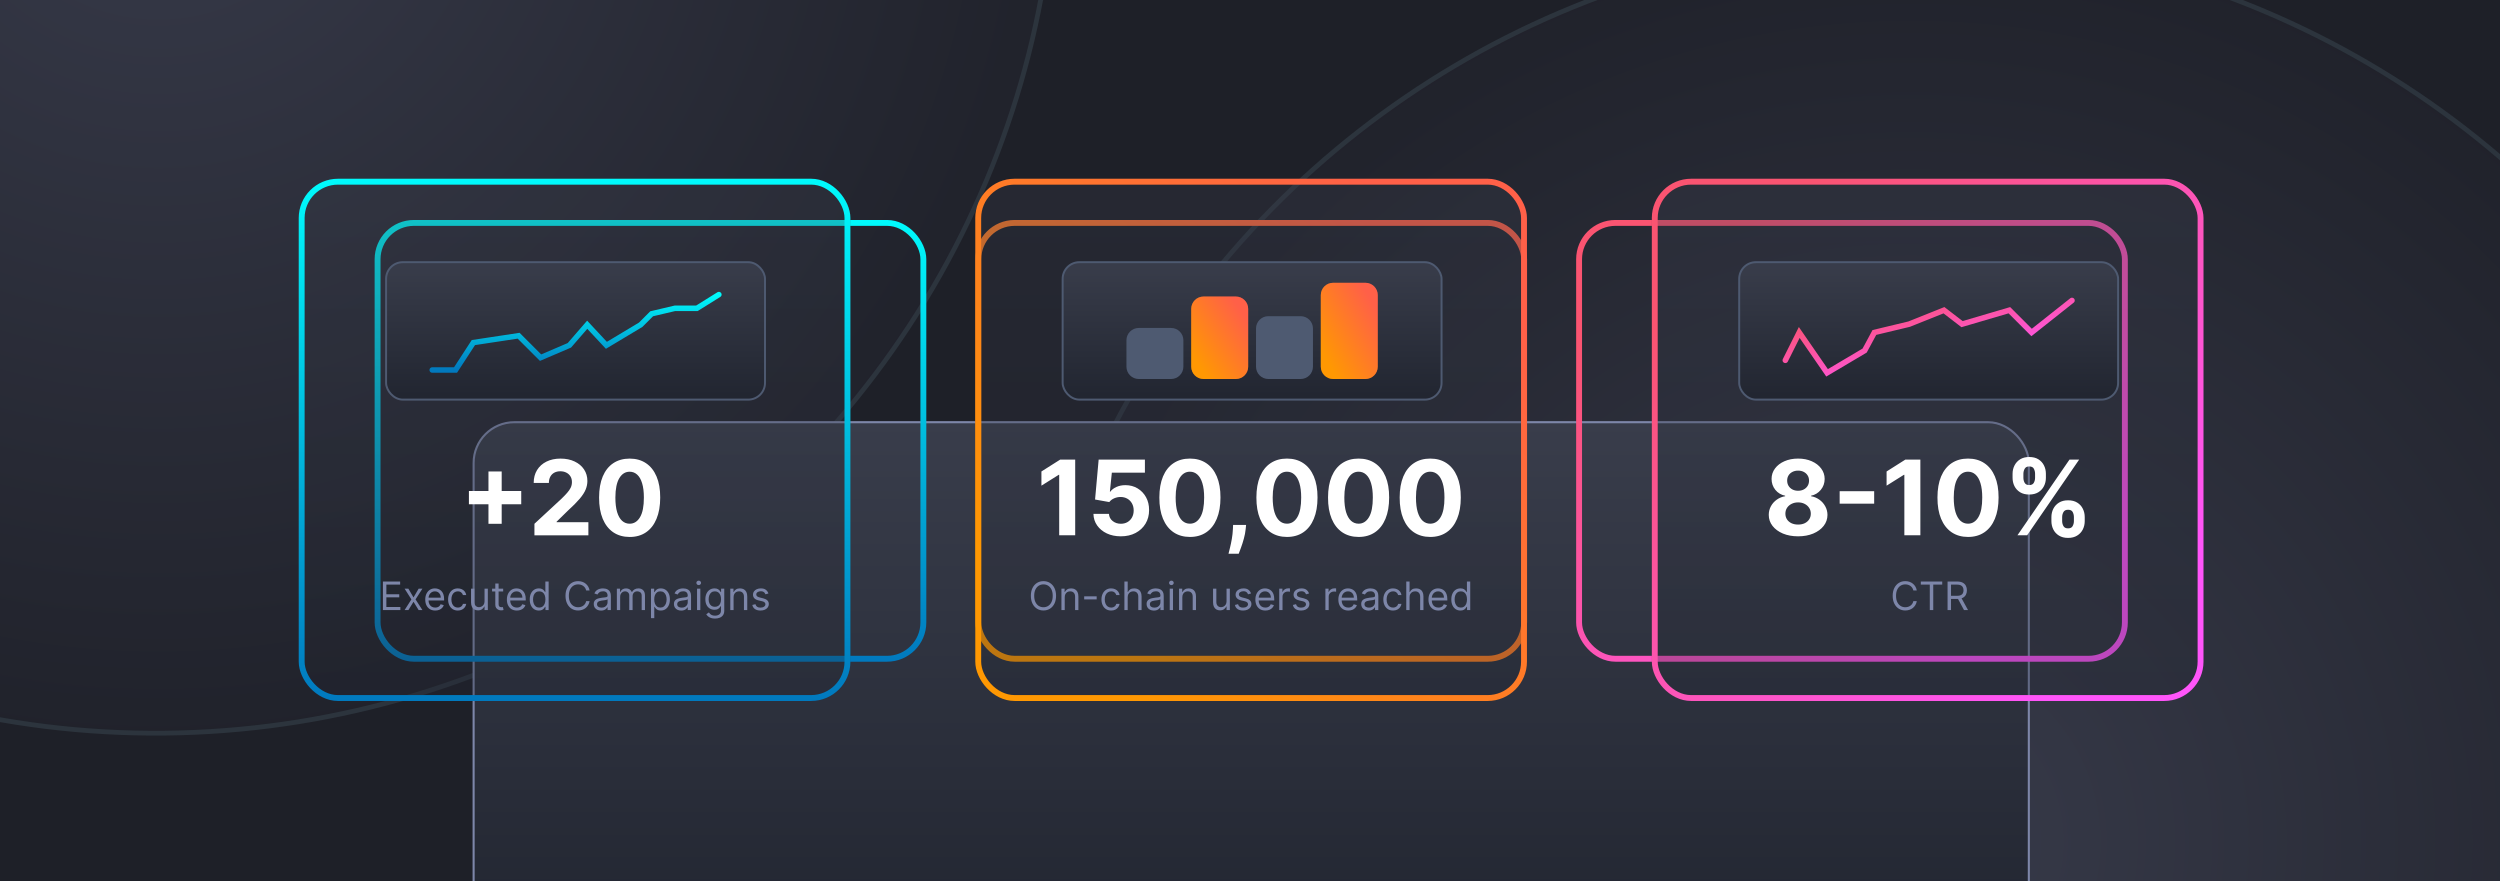 <svg width="1021" height="360" viewBox="0 0 1021 360" fill="none" xmlns="http://www.w3.org/2000/svg">
<g clip-path="url(#clip0_50_170)">
<rect width="1021" height="360" fill="#1E2028"/>
<circle cx="63.513" cy="-68.487" r="367.925" transform="rotate(-150.586 63.513 -68.487)" fill="url(#paint0_radial_50_170)" fill-opacity="0.3" stroke="#2C343D" stroke-width="1.942"/>
<circle cx="781.513" cy="343.513" r="367.925" transform="rotate(-150.586 781.513 343.513)" fill="url(#paint1_radial_50_170)" fill-opacity="0.3" stroke="#2C343D" stroke-width="1.942"/>
<rect x="193.426" y="172.426" width="635.147" height="218.147" rx="16.629" fill="url(#paint2_linear_50_170)" stroke="#7D86A9" stroke-width="0.853"/>
<g filter="url(#filter0_f_50_170)">
<rect x="154.203" y="91.04" width="222.898" height="177.998" rx="14.833" stroke="url(#paint3_linear_50_170)" stroke-width="2.405"/>
</g>
<g filter="url(#filter1_f_50_170)">
<rect x="399.551" y="91.04" width="222.898" height="177.998" rx="14.833" stroke="url(#paint4_linear_50_170)" stroke-width="2.405"/>
</g>
<g filter="url(#filter2_f_50_170)">
<rect x="644.899" y="91.04" width="222.898" height="177.998" rx="14.833" stroke="url(#paint5_linear_50_170)" stroke-width="2.405"/>
</g>
<g filter="url(#filter3_b_50_170)">
<rect x="122" y="73" width="225.303" height="213.277" rx="16.036" fill="url(#paint6_linear_50_170)" fill-opacity="0.3"/>
<rect x="123.203" y="74.203" width="222.898" height="210.871" rx="14.833" stroke="url(#paint7_linear_50_170)" stroke-width="2.405"/>
</g>
<rect x="157.68" y="107.076" width="154.746" height="56.125" rx="6.815" fill="url(#paint8_linear_50_170)" stroke="#4E5A71" stroke-width="0.802"/>
<path d="M176.522 151.111H186.044L193.325 139.909L211.808 137.109L220.77 146.07L232.532 141.03L239.814 132.628L247.655 141.03L261.658 132.628L266.138 128.147L275.66 125.907H284.622L293.584 120.306" stroke="url(#paint9_linear_50_170)" stroke-width="2.24" stroke-linecap="round"/>
<path d="M199.487 213.912V192.544H204.889V213.912H199.487ZM191.504 205.929V200.527H212.872V205.929H191.504ZM218.263 218.62V213.912L229.264 203.726C230.2 202.821 230.985 202.006 231.619 201.281C232.262 200.557 232.75 199.848 233.082 199.154C233.414 198.449 233.58 197.69 233.58 196.875C233.58 195.969 233.374 195.19 232.962 194.536C232.549 193.872 231.986 193.364 231.271 193.012C230.557 192.65 229.747 192.468 228.842 192.468C227.896 192.468 227.071 192.66 226.367 193.042C225.663 193.424 225.12 193.973 224.737 194.687C224.355 195.401 224.164 196.251 224.164 197.237H217.962C217.962 195.215 218.419 193.459 219.335 191.971C220.25 190.482 221.533 189.33 223.183 188.515C224.833 187.7 226.734 187.292 228.887 187.292C231.1 187.292 233.027 187.685 234.667 188.469C236.317 189.244 237.599 190.321 238.515 191.699C239.43 193.077 239.888 194.657 239.888 196.437C239.888 197.604 239.657 198.756 239.194 199.893C238.741 201.03 237.931 202.292 236.764 203.681C235.597 205.059 233.953 206.714 231.83 208.646L227.318 213.067V213.278H240.296V218.62H218.263ZM257.148 219.299C254.552 219.289 252.319 218.651 250.448 217.383C248.587 216.115 247.153 214.279 246.147 211.875C245.151 209.47 244.658 206.578 244.668 203.198C244.668 199.828 245.166 196.955 246.162 194.581C247.168 192.207 248.602 190.401 250.463 189.164C252.334 187.916 254.562 187.292 257.148 187.292C259.733 187.292 261.957 187.916 263.818 189.164C265.689 190.411 267.128 192.222 268.134 194.596C269.14 196.96 269.638 199.828 269.628 203.198C269.628 206.588 269.125 209.486 268.119 211.89C267.123 214.294 265.694 216.13 263.833 217.398C261.972 218.666 259.744 219.299 257.148 219.299ZM257.148 213.882C258.919 213.882 260.332 212.992 261.388 211.211C262.445 209.43 262.968 206.759 262.958 203.198C262.958 200.854 262.716 198.902 262.233 197.343C261.761 195.783 261.087 194.611 260.211 193.827C259.346 193.042 258.325 192.65 257.148 192.65C255.387 192.65 253.979 193.53 252.923 195.29C251.866 197.051 251.333 199.687 251.323 203.198C251.323 205.572 251.559 207.554 252.032 209.144C252.515 210.723 253.194 211.91 254.07 212.705C254.945 213.49 255.971 213.882 257.148 213.882Z" fill="white"/>
<path d="M156.381 249.16V237.498H163.419V238.751H157.793V242.691H163.055V243.944H157.793V247.907H163.51V249.16H156.381ZM166.785 240.413L168.88 243.989L170.976 240.413H172.525L169.7 244.787L172.525 249.16H170.976L168.88 245.766L166.785 249.16H165.236L168.015 244.787L165.236 240.413H166.785ZM177.749 249.342C176.907 249.342 176.18 249.156 175.568 248.784C174.961 248.408 174.492 247.885 174.162 247.213C173.835 246.537 173.672 245.751 173.672 244.855C173.672 243.959 173.835 243.169 174.162 242.486C174.492 241.799 174.952 241.264 175.54 240.88C176.132 240.493 176.823 240.299 177.613 240.299C178.068 240.299 178.518 240.375 178.962 240.527C179.407 240.679 179.811 240.926 180.175 241.267C180.54 241.605 180.83 242.053 181.047 242.611C181.263 243.169 181.371 243.857 181.371 244.673V245.242H174.629V244.081H180.004C180.004 243.587 179.906 243.147 179.708 242.759C179.515 242.372 179.238 242.067 178.877 241.843C178.52 241.619 178.099 241.507 177.613 241.507C177.077 241.507 176.614 241.64 176.223 241.905C175.836 242.167 175.538 242.509 175.329 242.93C175.12 243.352 175.016 243.803 175.016 244.286V245.06C175.016 245.721 175.13 246.281 175.358 246.74C175.589 247.196 175.91 247.543 176.32 247.782C176.73 248.017 177.207 248.135 177.749 248.135C178.102 248.135 178.421 248.086 178.706 247.987C178.995 247.885 179.243 247.733 179.452 247.531C179.661 247.326 179.822 247.072 179.936 246.768L181.234 247.133C181.098 247.573 180.868 247.96 180.545 248.295C180.223 248.625 179.824 248.883 179.35 249.069C178.875 249.251 178.342 249.342 177.749 249.342ZM186.969 249.342C186.149 249.342 185.443 249.149 184.851 248.762C184.258 248.374 183.803 247.841 183.484 247.161C183.165 246.482 183.005 245.705 183.005 244.832C183.005 243.944 183.169 243.16 183.495 242.48C183.826 241.797 184.285 241.264 184.873 240.88C185.466 240.493 186.156 240.299 186.946 240.299C187.561 240.299 188.115 240.413 188.609 240.641C189.102 240.869 189.507 241.188 189.822 241.598C190.137 242.008 190.332 242.486 190.408 243.033H189.064C188.962 242.634 188.734 242.281 188.381 241.974C188.032 241.662 187.561 241.507 186.969 241.507C186.445 241.507 185.986 241.643 185.591 241.917C185.2 242.186 184.894 242.568 184.674 243.061C184.458 243.551 184.349 244.126 184.349 244.787C184.349 245.462 184.456 246.051 184.668 246.552C184.885 247.053 185.188 247.442 185.579 247.719C185.974 247.997 186.437 248.135 186.969 248.135C187.318 248.135 187.635 248.074 187.92 247.953C188.205 247.831 188.446 247.657 188.643 247.429C188.841 247.201 188.981 246.928 189.064 246.609H190.408C190.332 247.125 190.145 247.59 189.845 248.004C189.549 248.414 189.156 248.741 188.666 248.984C188.18 249.223 187.614 249.342 186.969 249.342ZM197.885 245.584V240.413H199.229V249.16H197.885V247.68H197.794C197.589 248.124 197.27 248.501 196.838 248.813C196.405 249.12 195.858 249.274 195.198 249.274C194.651 249.274 194.165 249.154 193.74 248.915C193.315 248.672 192.98 248.308 192.737 247.822C192.495 247.332 192.373 246.715 192.373 245.971V240.413H193.717V245.88C193.717 246.518 193.895 247.027 194.252 247.406C194.613 247.786 195.072 247.976 195.63 247.976C195.964 247.976 196.304 247.89 196.65 247.719C196.999 247.549 197.291 247.287 197.527 246.934C197.766 246.58 197.885 246.131 197.885 245.584ZM205.495 240.413V241.552H200.962V240.413H205.495ZM202.283 238.318H203.627V246.655C203.627 247.034 203.682 247.319 203.792 247.509C203.906 247.695 204.05 247.82 204.225 247.885C204.403 247.945 204.591 247.976 204.789 247.976C204.937 247.976 205.058 247.968 205.153 247.953C205.248 247.934 205.324 247.919 205.381 247.907L205.654 249.115C205.563 249.149 205.436 249.183 205.273 249.217C205.109 249.255 204.902 249.274 204.652 249.274C204.272 249.274 203.9 249.192 203.536 249.029C203.175 248.866 202.875 248.617 202.636 248.283C202.401 247.949 202.283 247.528 202.283 247.019V238.318ZM211.09 249.342C210.247 249.342 209.52 249.156 208.909 248.784C208.301 248.408 207.832 247.885 207.502 247.213C207.176 246.537 207.012 245.751 207.012 244.855C207.012 243.959 207.176 243.169 207.502 242.486C207.832 241.799 208.292 241.264 208.88 240.88C209.472 240.493 210.163 240.299 210.953 240.299C211.408 240.299 211.858 240.375 212.302 240.527C212.747 240.679 213.151 240.926 213.515 241.267C213.88 241.605 214.17 242.053 214.387 242.611C214.603 243.169 214.711 243.857 214.711 244.673V245.242H207.969V244.081H213.345C213.345 243.587 213.246 243.147 213.048 242.759C212.855 242.372 212.578 242.067 212.217 241.843C211.86 241.619 211.439 241.507 210.953 241.507C210.418 241.507 209.954 241.64 209.563 241.905C209.176 242.167 208.878 242.509 208.669 242.93C208.461 243.352 208.356 243.803 208.356 244.286V245.06C208.356 245.721 208.47 246.281 208.698 246.74C208.929 247.196 209.25 247.543 209.66 247.782C210.07 248.017 210.547 248.135 211.09 248.135C211.443 248.135 211.762 248.086 212.046 247.987C212.335 247.885 212.583 247.733 212.792 247.531C213.001 247.326 213.162 247.072 213.276 246.768L214.575 247.133C214.438 247.573 214.208 247.96 213.886 248.295C213.563 248.625 213.164 248.883 212.69 249.069C212.215 249.251 211.682 249.342 211.09 249.342ZM220.058 249.342C219.33 249.342 218.686 249.158 218.128 248.79C217.57 248.418 217.133 247.894 216.818 247.218C216.503 246.539 216.346 245.736 216.346 244.809C216.346 243.891 216.503 243.094 216.818 242.418C217.133 241.742 217.572 241.22 218.134 240.852C218.696 240.484 219.345 240.299 220.081 240.299C220.651 240.299 221.101 240.394 221.431 240.584C221.765 240.77 222.019 240.983 222.194 241.222C222.372 241.457 222.511 241.651 222.61 241.803H222.724V237.498H224.067V249.16H222.769V247.816H222.61C222.511 247.976 222.37 248.177 222.188 248.42C222.006 248.659 221.746 248.874 221.408 249.063C221.07 249.249 220.62 249.342 220.058 249.342ZM220.241 248.135C220.78 248.135 221.235 247.995 221.607 247.714C221.979 247.429 222.262 247.036 222.456 246.535C222.649 246.03 222.746 245.447 222.746 244.787C222.746 244.134 222.651 243.562 222.462 243.073C222.272 242.579 221.991 242.196 221.619 241.922C221.247 241.645 220.787 241.507 220.241 241.507C219.671 241.507 219.197 241.653 218.817 241.945C218.441 242.234 218.158 242.627 217.969 243.124C217.783 243.617 217.69 244.172 217.69 244.787C217.69 245.409 217.784 245.975 217.974 246.484C218.168 246.989 218.453 247.391 218.828 247.691C219.208 247.987 219.679 248.135 220.241 248.135ZM240.792 241.142H239.38C239.297 240.736 239.15 240.379 238.942 240.072C238.737 239.764 238.486 239.506 238.19 239.297C237.898 239.085 237.573 238.925 237.216 238.819C236.859 238.713 236.487 238.659 236.1 238.659C235.394 238.659 234.754 238.838 234.181 239.195C233.611 239.552 233.158 240.077 232.82 240.772C232.486 241.467 232.319 242.319 232.319 243.329C232.319 244.339 232.486 245.191 232.82 245.886C233.158 246.58 233.611 247.106 234.181 247.463C234.754 247.82 235.394 247.998 236.1 247.998C236.487 247.998 236.859 247.945 237.216 247.839C237.573 247.733 237.898 247.575 238.19 247.366C238.486 247.154 238.737 246.894 238.942 246.586C239.15 246.275 239.297 245.918 239.38 245.516H240.792C240.686 246.112 240.492 246.645 240.211 247.116C239.931 247.587 239.581 247.987 239.164 248.317C238.746 248.644 238.277 248.892 237.757 249.063C237.241 249.234 236.688 249.32 236.1 249.32C235.105 249.32 234.221 249.077 233.446 248.591C232.672 248.105 232.063 247.414 231.618 246.518C231.174 245.622 230.952 244.559 230.952 243.329C230.952 242.099 231.174 241.036 231.618 240.14C232.063 239.244 232.672 238.553 233.446 238.067C234.221 237.581 235.105 237.338 236.1 237.338C236.688 237.338 237.241 237.424 237.757 237.595C238.277 237.765 238.746 238.016 239.164 238.346C239.581 238.673 239.931 239.071 240.211 239.542C240.492 240.009 240.686 240.542 240.792 241.142ZM245.466 249.365C244.912 249.365 244.409 249.261 243.957 249.052C243.505 248.839 243.147 248.534 242.881 248.135C242.615 247.733 242.482 247.247 242.482 246.677C242.482 246.176 242.581 245.77 242.778 245.459C242.976 245.144 243.24 244.897 243.57 244.718C243.9 244.54 244.265 244.407 244.663 244.32C245.066 244.229 245.47 244.157 245.876 244.103C246.408 244.035 246.838 243.984 247.169 243.95C247.503 243.912 247.746 243.849 247.898 243.762C248.053 243.674 248.131 243.523 248.131 243.306V243.261C248.131 242.699 247.977 242.262 247.67 241.951C247.366 241.64 246.905 241.484 246.286 241.484C245.645 241.484 245.142 241.624 244.777 241.905C244.413 242.186 244.156 242.486 244.008 242.805L242.733 242.349C242.96 241.818 243.264 241.404 243.644 241.108C244.027 240.808 244.445 240.599 244.897 240.482C245.352 240.36 245.8 240.299 246.241 240.299C246.521 240.299 246.844 240.334 247.209 240.402C247.577 240.466 247.932 240.601 248.274 240.806C248.619 241.011 248.906 241.321 249.133 241.734C249.361 242.148 249.475 242.703 249.475 243.397V249.16H248.131V247.976H248.063C247.972 248.165 247.82 248.369 247.607 248.585C247.395 248.801 247.112 248.985 246.759 249.137C246.406 249.289 245.975 249.365 245.466 249.365ZM245.671 248.158C246.203 248.158 246.651 248.053 247.015 247.845C247.383 247.636 247.66 247.366 247.846 247.036C248.036 246.706 248.131 246.358 248.131 245.994V244.764C248.074 244.832 247.949 244.895 247.755 244.952C247.565 245.005 247.345 245.052 247.095 245.094C246.848 245.132 246.607 245.166 246.372 245.197C246.14 245.223 245.952 245.246 245.808 245.265C245.459 245.311 245.132 245.385 244.828 245.487C244.528 245.586 244.285 245.736 244.099 245.937C243.917 246.134 243.826 246.404 243.826 246.746C243.826 247.213 243.999 247.566 244.344 247.805C244.694 248.04 245.136 248.158 245.671 248.158ZM251.928 249.16V240.413H253.226V241.78H253.34C253.522 241.313 253.817 240.95 254.223 240.692C254.629 240.43 255.117 240.299 255.686 240.299C256.263 240.299 256.744 240.43 257.127 240.692C257.514 240.95 257.816 241.313 258.033 241.78H258.124C258.348 241.328 258.684 240.969 259.132 240.704C259.58 240.434 260.117 240.299 260.743 240.299C261.525 240.299 262.165 240.544 262.662 241.034C263.16 241.52 263.408 242.277 263.408 243.306V249.16H262.064V243.306C262.064 242.661 261.888 242.199 261.535 241.922C261.182 241.645 260.766 241.507 260.288 241.507C259.673 241.507 259.196 241.693 258.858 242.065C258.52 242.433 258.351 242.9 258.351 243.466V249.16H256.985V243.169C256.985 242.672 256.823 242.272 256.501 241.968C256.178 241.66 255.762 241.507 255.254 241.507C254.904 241.507 254.578 241.6 254.274 241.786C253.974 241.972 253.731 242.23 253.545 242.56C253.363 242.887 253.272 243.264 253.272 243.693V249.16H251.928ZM265.865 252.44V240.413H267.164V241.803H267.323C267.422 241.651 267.559 241.457 267.733 241.222C267.912 240.983 268.166 240.77 268.496 240.584C268.83 240.394 269.282 240.299 269.852 240.299C270.588 240.299 271.237 240.484 271.799 240.852C272.361 241.22 272.799 241.742 273.115 242.418C273.43 243.094 273.587 243.891 273.587 244.809C273.587 245.736 273.43 246.539 273.115 247.218C272.799 247.894 272.363 248.418 271.805 248.79C271.247 249.158 270.603 249.342 269.874 249.342C269.312 249.342 268.863 249.249 268.525 249.063C268.187 248.874 267.927 248.659 267.745 248.42C267.562 248.177 267.422 247.976 267.323 247.816H267.209V252.44H265.865ZM267.187 244.787C267.187 245.447 267.283 246.03 267.477 246.535C267.671 247.036 267.953 247.429 268.325 247.714C268.697 247.995 269.153 248.135 269.692 248.135C270.254 248.135 270.723 247.987 271.099 247.691C271.478 247.391 271.763 246.989 271.953 246.484C272.146 245.975 272.243 245.409 272.243 244.787C272.243 244.172 272.148 243.617 271.959 243.124C271.773 242.627 271.49 242.234 271.11 241.945C270.734 241.653 270.262 241.507 269.692 241.507C269.145 241.507 268.686 241.645 268.314 241.922C267.942 242.196 267.661 242.579 267.471 243.073C267.281 243.562 267.187 244.134 267.187 244.787ZM278.211 249.365C277.657 249.365 277.154 249.261 276.702 249.052C276.25 248.839 275.892 248.534 275.626 248.135C275.36 247.733 275.227 247.247 275.227 246.677C275.227 246.176 275.326 245.77 275.523 245.459C275.721 245.144 275.985 244.897 276.315 244.718C276.645 244.54 277.01 244.407 277.408 244.32C277.811 244.229 278.215 244.157 278.621 244.103C279.153 244.035 279.584 243.984 279.914 243.95C280.248 243.912 280.491 243.849 280.643 243.762C280.798 243.674 280.876 243.523 280.876 243.306V243.261C280.876 242.699 280.722 242.262 280.415 241.951C280.111 241.64 279.65 241.484 279.031 241.484C278.39 241.484 277.887 241.624 277.522 241.905C277.158 242.186 276.901 242.486 276.753 242.805L275.478 242.349C275.706 241.818 276.009 241.404 276.389 241.108C276.772 240.808 277.19 240.599 277.642 240.482C278.097 240.36 278.545 240.299 278.986 240.299C279.267 240.299 279.589 240.334 279.954 240.402C280.322 240.466 280.677 240.601 281.019 240.806C281.364 241.011 281.651 241.321 281.878 241.734C282.106 242.148 282.22 242.703 282.22 243.397V249.16H280.876V247.976H280.808C280.717 248.165 280.565 248.369 280.352 248.585C280.14 248.801 279.857 248.985 279.504 249.137C279.151 249.289 278.72 249.365 278.211 249.365ZM278.416 248.158C278.948 248.158 279.396 248.053 279.76 247.845C280.128 247.636 280.405 247.366 280.591 247.036C280.781 246.706 280.876 246.358 280.876 245.994V244.764C280.819 244.832 280.694 244.895 280.5 244.952C280.311 245.005 280.09 245.052 279.84 245.094C279.593 245.132 279.352 245.166 279.117 245.197C278.885 245.223 278.697 245.246 278.553 245.265C278.204 245.311 277.877 245.385 277.573 245.487C277.273 245.586 277.03 245.736 276.844 245.937C276.662 246.134 276.571 246.404 276.571 246.746C276.571 247.213 276.744 247.566 277.089 247.805C277.439 248.04 277.881 248.158 278.416 248.158ZM284.673 249.16V240.413H286.017V249.16H284.673ZM285.356 238.956C285.094 238.956 284.869 238.866 284.679 238.688C284.493 238.509 284.4 238.295 284.4 238.044C284.4 237.794 284.493 237.579 284.679 237.401C284.869 237.222 285.094 237.133 285.356 237.133C285.618 237.133 285.842 237.222 286.028 237.401C286.218 237.579 286.313 237.794 286.313 238.044C286.313 238.295 286.218 238.509 286.028 238.688C285.842 238.866 285.618 238.956 285.356 238.956ZM292.009 252.622C291.36 252.622 290.802 252.539 290.335 252.372C289.868 252.209 289.479 251.992 289.167 251.723C288.86 251.457 288.615 251.172 288.433 250.868L289.503 250.117C289.625 250.276 289.779 250.458 289.965 250.663C290.151 250.872 290.405 251.053 290.728 251.204C291.054 251.36 291.481 251.438 292.009 251.438C292.715 251.438 293.298 251.267 293.757 250.925C294.217 250.584 294.446 250.048 294.446 249.32V247.543H294.332C294.234 247.702 294.093 247.9 293.911 248.135C293.733 248.367 293.474 248.574 293.137 248.756C292.802 248.934 292.351 249.023 291.781 249.023C291.075 249.023 290.441 248.856 289.879 248.522C289.321 248.188 288.879 247.702 288.552 247.065C288.23 246.427 288.068 245.652 288.068 244.741C288.068 243.845 288.226 243.065 288.541 242.401C288.856 241.733 289.295 241.216 289.856 240.852C290.418 240.484 291.068 240.299 291.804 240.299C292.373 240.299 292.825 240.394 293.159 240.584C293.497 240.77 293.755 240.983 293.934 241.222C294.116 241.457 294.256 241.651 294.355 241.803H294.492V240.413H295.79V249.411C295.79 250.162 295.619 250.774 295.278 251.244C294.94 251.719 294.484 252.066 293.911 252.286C293.342 252.51 292.708 252.622 292.009 252.622ZM291.963 247.816C292.503 247.816 292.958 247.693 293.33 247.446C293.702 247.199 293.985 246.844 294.179 246.381C294.372 245.918 294.469 245.364 294.469 244.718C294.469 244.088 294.374 243.532 294.184 243.05C293.995 242.568 293.714 242.19 293.342 241.917C292.97 241.643 292.51 241.507 291.963 241.507C291.394 241.507 290.919 241.651 290.54 241.939C290.164 242.228 289.881 242.615 289.691 243.101C289.505 243.587 289.412 244.126 289.412 244.718C289.412 245.326 289.507 245.863 289.697 246.33C289.891 246.793 290.175 247.158 290.551 247.423C290.931 247.685 291.402 247.816 291.963 247.816ZM299.594 243.898V249.16H298.25V240.413H299.549V241.78H299.662C299.867 241.336 300.179 240.979 300.596 240.709C301.014 240.436 301.553 240.299 302.214 240.299C302.806 240.299 303.324 240.421 303.768 240.664C304.212 240.903 304.558 241.267 304.805 241.757C305.051 242.243 305.175 242.858 305.175 243.602V249.16H303.831V243.693C303.831 243.006 303.652 242.471 303.296 242.088C302.939 241.7 302.449 241.507 301.826 241.507C301.397 241.507 301.014 241.6 300.676 241.786C300.342 241.972 300.078 242.243 299.885 242.6C299.691 242.957 299.594 243.39 299.594 243.898ZM313.826 242.372L312.619 242.714C312.543 242.513 312.431 242.317 312.283 242.127C312.139 241.934 311.941 241.774 311.691 241.649C311.44 241.524 311.119 241.461 310.728 241.461C310.193 241.461 309.747 241.584 309.39 241.831C309.037 242.074 308.861 242.384 308.861 242.759C308.861 243.094 308.982 243.357 309.225 243.551C309.468 243.745 309.848 243.906 310.364 244.035L311.662 244.354C312.444 244.544 313.027 244.834 313.411 245.225C313.794 245.612 313.986 246.112 313.986 246.723C313.986 247.224 313.841 247.672 313.553 248.067C313.268 248.462 312.87 248.773 312.357 249.001C311.845 249.228 311.249 249.342 310.569 249.342C309.677 249.342 308.938 249.149 308.354 248.762C307.769 248.374 307.399 247.809 307.243 247.065L308.519 246.746C308.64 247.216 308.87 247.569 309.208 247.805C309.55 248.04 309.996 248.158 310.546 248.158C311.173 248.158 311.67 248.025 312.038 247.759C312.41 247.49 312.596 247.167 312.596 246.791C312.596 246.487 312.49 246.233 312.277 246.028C312.065 245.819 311.738 245.664 311.298 245.561L309.84 245.22C309.039 245.03 308.451 244.735 308.075 244.337C307.703 243.934 307.517 243.431 307.517 242.828C307.517 242.334 307.655 241.898 307.932 241.518C308.213 241.138 308.595 240.84 309.077 240.624C309.563 240.408 310.113 240.299 310.728 240.299C311.594 240.299 312.274 240.489 312.767 240.869C313.264 241.249 313.617 241.75 313.826 242.372Z" fill="#7D86A9"/>
<g filter="url(#filter4_b_50_170)">
<rect x="674.606" y="73" width="225.303" height="213.277" rx="16.036" fill="url(#paint10_linear_50_170)" fill-opacity="0.3"/>
<rect x="675.809" y="74.203" width="222.898" height="210.871" rx="14.833" stroke="url(#paint11_linear_50_170)" stroke-width="2.405"/>
</g>
<rect x="710.287" y="107.076" width="154.746" height="56.125" rx="6.815" fill="url(#paint12_linear_50_170)" stroke="#4E5A71" stroke-width="0.802"/>
<path d="M729.128 147.146L734.811 135.781L746.176 152.261L761.519 143.168L765.497 135.781L779.704 132.372L793.91 126.689L801.297 132.372L820.618 126.689L829.71 135.781L846.19 122.711" stroke="url(#paint13_linear_50_170)" stroke-width="2.273" stroke-linecap="round"/>
<path d="M734.343 219.034C732.019 219.034 729.951 218.657 728.141 217.902C726.34 217.138 724.926 216.096 723.9 214.778C722.874 213.461 722.361 211.967 722.361 210.297C722.361 209.009 722.653 207.827 723.236 206.75C723.83 205.664 724.635 204.763 725.651 204.049C726.667 203.325 727.804 202.862 729.061 202.661V202.449C727.411 202.117 726.073 201.318 725.047 200.05C724.021 198.772 723.508 197.288 723.508 195.598C723.508 193.999 723.976 192.575 724.911 191.328C725.847 190.07 727.13 189.084 728.759 188.37C730.399 187.646 732.26 187.283 734.343 187.283C736.425 187.283 738.281 187.646 739.911 188.37C741.551 189.094 742.839 190.085 743.774 191.343C744.71 192.59 745.183 194.009 745.193 195.598C745.183 197.299 744.66 198.782 743.623 200.05C742.587 201.318 741.259 202.117 739.64 202.449V202.661C740.877 202.862 741.999 203.325 743.005 204.049C744.021 204.763 744.826 205.664 745.419 206.75C746.023 207.827 746.33 209.009 746.34 210.297C746.33 211.967 745.812 213.461 744.785 214.778C743.759 216.096 742.341 217.138 740.53 217.902C738.729 218.657 736.667 219.034 734.343 219.034ZM734.343 214.235C735.379 214.235 736.284 214.049 737.059 213.677C737.834 213.295 738.437 212.771 738.87 212.107C739.313 211.433 739.534 210.659 739.534 209.783C739.534 208.888 739.308 208.098 738.855 207.414C738.402 206.72 737.788 206.177 737.014 205.784C736.239 205.382 735.349 205.181 734.343 205.181C733.347 205.181 732.456 205.382 731.672 205.784C730.887 206.177 730.268 206.72 729.816 207.414C729.373 208.098 729.152 208.888 729.152 209.783C729.152 210.659 729.368 211.433 729.801 212.107C730.233 212.771 730.842 213.295 731.626 213.677C732.411 214.049 733.317 214.235 734.343 214.235ZM734.343 200.427C735.208 200.427 735.978 200.251 736.652 199.899C737.326 199.547 737.854 199.059 738.236 198.435C738.618 197.812 738.81 197.092 738.81 196.277C738.81 195.473 738.618 194.768 738.236 194.165C737.854 193.551 737.331 193.073 736.667 192.731C736.003 192.379 735.228 192.203 734.343 192.203C733.468 192.203 732.693 192.379 732.019 192.731C731.345 193.073 730.817 193.551 730.434 194.165C730.062 194.768 729.876 195.473 729.876 196.277C729.876 197.092 730.067 197.812 730.449 198.435C730.832 199.059 731.36 199.547 732.034 199.899C732.708 200.251 733.478 200.427 734.343 200.427ZM765.41 200.608V205.709H751.316V200.608H765.41ZM784.274 187.706V218.611H777.739V193.908H777.558L770.481 198.345V192.55L778.132 187.706H784.274ZM803.737 219.29C801.141 219.28 798.908 218.642 797.036 217.374C795.175 216.106 793.742 214.27 792.736 211.866C791.74 209.462 791.247 206.569 791.257 203.189C791.257 199.819 791.755 196.946 792.751 194.572C793.757 192.198 795.19 190.392 797.052 189.155C798.923 187.907 801.151 187.283 803.737 187.283C806.322 187.283 808.545 187.907 810.407 189.155C812.278 190.402 813.717 192.213 814.723 194.587C815.729 196.951 816.227 199.819 816.217 203.189C816.217 206.579 815.713 209.477 814.707 211.881C813.711 214.285 812.283 216.121 810.422 217.389C808.561 218.657 806.332 219.29 803.737 219.29ZM803.737 213.873C805.507 213.873 806.921 212.983 807.977 211.202C809.033 209.421 809.557 206.75 809.546 203.189C809.546 200.845 809.305 198.893 808.822 197.334C808.349 195.774 807.675 194.602 806.8 193.818C805.935 193.033 804.914 192.641 803.737 192.641C801.976 192.641 800.568 193.521 799.511 195.281C798.455 197.042 797.922 199.678 797.912 203.189C797.912 205.563 798.148 207.545 798.621 209.135C799.104 210.714 799.783 211.901 800.658 212.696C801.533 213.481 802.56 213.873 803.737 213.873ZM837.792 212.817V211.187C837.792 209.949 838.054 208.813 838.577 207.776C839.11 206.73 839.88 205.895 840.886 205.271C841.902 204.638 843.139 204.321 844.598 204.321C846.077 204.321 847.319 204.633 848.325 205.256C849.342 205.88 850.106 206.715 850.619 207.761C851.142 208.798 851.404 209.939 851.404 211.187V212.817C851.404 214.054 851.142 215.196 850.619 216.242C850.096 217.278 849.326 218.108 848.31 218.732C847.294 219.366 846.057 219.683 844.598 219.683C843.119 219.683 841.877 219.366 840.871 218.732C839.865 218.108 839.1 217.278 838.577 216.242C838.054 215.196 837.792 214.054 837.792 212.817ZM842.184 211.187V212.817C842.184 213.531 842.355 214.205 842.697 214.839C843.049 215.473 843.683 215.789 844.598 215.789C845.514 215.789 846.137 215.478 846.469 214.854C846.811 214.23 846.982 213.551 846.982 212.817V211.187C846.982 210.452 846.821 209.768 846.499 209.135C846.178 208.501 845.544 208.184 844.598 208.184C843.693 208.184 843.064 208.501 842.712 209.135C842.36 209.768 842.184 210.452 842.184 211.187ZM821.932 195.131V193.501C821.932 192.253 822.199 191.111 822.732 190.075C823.265 189.029 824.035 188.194 825.041 187.57C826.057 186.946 827.284 186.635 828.723 186.635C830.212 186.635 831.459 186.946 832.465 187.57C833.471 188.194 834.236 189.029 834.759 190.075C835.282 191.111 835.544 192.253 835.544 193.501V195.131C835.544 196.378 835.277 197.52 834.744 198.556C834.221 199.592 833.451 200.422 832.435 201.046C831.429 201.66 830.192 201.967 828.723 201.967C827.254 201.967 826.012 201.655 824.995 201.031C823.989 200.397 823.225 199.567 822.702 198.541C822.189 197.505 821.932 196.368 821.932 195.131ZM826.354 193.501V195.131C826.354 195.865 826.525 196.544 826.867 197.168C827.219 197.792 827.837 198.103 828.723 198.103C829.648 198.103 830.277 197.792 830.609 197.168C830.951 196.544 831.122 195.865 831.122 195.131V193.501C831.122 192.766 830.961 192.082 830.639 191.448C830.317 190.815 829.679 190.498 828.723 190.498C827.827 190.498 827.209 190.82 826.867 191.464C826.525 192.107 826.354 192.786 826.354 193.501ZM823.924 218.611L845.171 187.706H849.125L827.878 218.611H823.924Z" fill="white"/>
<path d="M782.814 241.142H781.401C781.318 240.736 781.172 240.379 780.963 240.072C780.758 239.764 780.507 239.506 780.211 239.297C779.919 239.085 779.594 238.925 779.237 238.819C778.881 238.713 778.509 238.659 778.121 238.659C777.415 238.659 776.775 238.838 776.202 239.195C775.633 239.552 775.179 240.077 774.841 240.772C774.507 241.467 774.34 242.319 774.34 243.329C774.34 244.339 774.507 245.191 774.841 245.886C775.179 246.58 775.633 247.106 776.202 247.463C776.775 247.82 777.415 247.998 778.121 247.998C778.509 247.998 778.881 247.945 779.237 247.839C779.594 247.733 779.919 247.575 780.211 247.366C780.507 247.154 780.758 246.894 780.963 246.586C781.172 246.275 781.318 245.918 781.401 245.516H782.814C782.707 246.112 782.514 246.645 782.233 247.116C781.952 247.587 781.603 247.987 781.185 248.317C780.767 248.644 780.299 248.892 779.778 249.063C779.262 249.234 778.71 249.32 778.121 249.32C777.127 249.32 776.242 249.077 775.468 248.591C774.693 248.105 774.084 247.414 773.64 246.518C773.196 245.622 772.973 244.559 772.973 243.329C772.973 242.099 773.196 241.036 773.64 240.14C774.084 239.244 774.693 238.553 775.468 238.067C776.242 237.581 777.127 237.338 778.121 237.338C778.71 237.338 779.262 237.424 779.778 237.595C780.299 237.765 780.767 238.016 781.185 238.346C781.603 238.673 781.952 239.071 782.233 239.542C782.514 240.009 782.707 240.542 782.814 241.142ZM784.458 238.751V237.498H793.205V238.751H789.537V249.16H788.125V238.751H784.458ZM795.384 249.16V237.498H799.325C800.236 237.498 800.984 237.653 801.569 237.965C802.153 238.272 802.586 238.695 802.867 239.235C803.148 239.774 803.288 240.387 803.288 241.074C803.288 241.761 803.148 242.37 802.867 242.902C802.586 243.433 802.155 243.851 801.574 244.155C800.993 244.455 800.251 244.604 799.348 244.604H796.159V243.329H799.302C799.925 243.329 800.426 243.238 800.806 243.056C801.189 242.873 801.466 242.615 801.637 242.281C801.812 241.943 801.899 241.541 801.899 241.074C801.899 240.607 801.812 240.199 801.637 239.85C801.462 239.5 801.183 239.231 800.8 239.041C800.416 238.847 799.91 238.751 799.279 238.751H796.797V249.16H795.384ZM800.874 243.921L803.744 249.16H802.104L799.279 243.921H800.874Z" fill="#7D86A9"/>
<g filter="url(#filter5_b_50_170)">
<rect x="398.303" y="73" width="225.303" height="213.277" rx="16.036" fill="url(#paint14_linear_50_170)" fill-opacity="0.3"/>
<rect x="399.506" y="74.203" width="222.898" height="210.871" rx="14.833" stroke="url(#paint15_linear_50_170)" stroke-width="2.405"/>
</g>
<path d="M439.109 187.706V218.611H432.575V193.908H432.394L425.317 198.345V192.55L432.968 187.706H439.109ZM457.742 219.034C455.61 219.034 453.708 218.642 452.038 217.857C450.378 217.072 449.06 215.991 448.084 214.612C447.109 213.234 446.601 211.655 446.56 209.874H452.898C452.969 211.071 453.472 212.042 454.407 212.786C455.343 213.531 456.455 213.903 457.742 213.903C458.769 213.903 459.674 213.677 460.459 213.224C461.253 212.761 461.872 212.122 462.315 211.308C462.768 210.483 462.994 209.537 462.994 208.471C462.994 207.384 462.763 206.428 462.3 205.603C461.847 204.778 461.218 204.135 460.413 203.672C459.609 203.209 458.688 202.973 457.652 202.963C456.746 202.963 455.866 203.149 455.011 203.521C454.166 203.893 453.507 204.401 453.034 205.045L447.224 204.004L448.688 187.706H467.581V193.048H454.075L453.276 200.789H453.457C454 200.025 454.82 199.391 455.916 198.888C457.013 198.385 458.24 198.134 459.599 198.134C461.46 198.134 463.12 198.571 464.578 199.446C466.037 200.322 467.189 201.524 468.034 203.053C468.879 204.572 469.297 206.323 469.287 208.305C469.297 210.387 468.814 212.238 467.838 213.858C466.872 215.468 465.519 216.735 463.779 217.661C462.048 218.576 460.036 219.034 457.742 219.034ZM485.962 219.29C483.366 219.28 481.133 218.642 479.262 217.374C477.4 216.106 475.967 214.27 474.961 211.866C473.965 209.462 473.472 206.569 473.482 203.189C473.482 199.819 473.98 196.946 474.976 194.572C475.982 192.198 477.415 190.392 479.277 189.155C481.148 187.907 483.376 187.283 485.962 187.283C488.547 187.283 490.771 187.907 492.632 189.155C494.503 190.402 495.942 192.213 496.948 194.587C497.954 196.951 498.452 199.819 498.442 203.189C498.442 206.579 497.939 209.477 496.933 211.881C495.937 214.285 494.508 216.121 492.647 217.389C490.786 218.657 488.557 219.29 485.962 219.29ZM485.962 213.873C487.732 213.873 489.146 212.983 490.202 211.202C491.259 209.421 491.782 206.75 491.772 203.189C491.772 200.845 491.53 198.893 491.047 197.334C490.574 195.774 489.9 194.602 489.025 193.818C488.16 193.033 487.139 192.641 485.962 192.641C484.201 192.641 482.793 193.521 481.736 195.281C480.68 197.042 480.147 199.678 480.137 203.189C480.137 205.563 480.373 207.545 480.846 209.135C481.329 210.714 482.008 211.901 482.883 212.696C483.759 213.481 484.785 213.873 485.962 213.873ZM508.903 214.386L508.737 216.046C508.606 217.374 508.355 218.697 507.983 220.015C507.62 221.343 507.238 222.545 506.836 223.621C506.443 224.698 506.126 225.543 505.885 226.157H501.72C501.871 225.563 502.077 224.733 502.339 223.667C502.6 222.61 502.847 221.423 503.078 220.105C503.31 218.787 503.455 217.444 503.516 216.076L503.591 214.386H508.903ZM525.593 219.29C522.998 219.28 520.764 218.642 518.893 217.374C517.032 216.106 515.598 214.27 514.592 211.866C513.596 209.462 513.103 206.569 513.113 203.189C513.113 199.819 513.611 196.946 514.607 194.572C515.613 192.198 517.047 190.392 518.908 189.155C520.779 187.907 523.008 187.283 525.593 187.283C528.179 187.283 530.402 187.907 532.263 189.155C534.135 190.402 535.573 192.213 536.579 194.587C537.585 196.951 538.083 199.819 538.073 203.189C538.073 206.579 537.57 209.477 536.564 211.881C535.568 214.285 534.14 216.121 532.278 217.389C530.417 218.657 528.189 219.29 525.593 219.29ZM525.593 213.873C527.364 213.873 528.777 212.983 529.834 211.202C530.89 209.421 531.413 206.75 531.403 203.189C531.403 200.845 531.162 198.893 530.679 197.334C530.206 195.774 529.532 194.602 528.657 193.818C527.791 193.033 526.77 192.641 525.593 192.641C523.833 192.641 522.424 193.521 521.368 195.281C520.312 197.042 519.778 199.678 519.768 203.189C519.768 205.563 520.005 207.545 520.478 209.135C520.96 210.714 521.64 211.901 522.515 212.696C523.39 213.481 524.416 213.873 525.593 213.873ZM554.85 219.29C552.254 219.28 550.021 218.642 548.15 217.374C546.289 216.106 544.855 214.27 543.849 211.866C542.853 209.462 542.36 206.569 542.37 203.189C542.37 199.819 542.868 196.946 543.864 194.572C544.87 192.198 546.304 190.392 548.165 189.155C550.036 187.907 552.265 187.283 554.85 187.283C557.436 187.283 559.659 187.907 561.52 189.155C563.391 190.402 564.83 192.213 565.836 194.587C566.842 196.951 567.34 199.819 567.33 203.189C567.33 206.579 566.827 209.477 565.821 211.881C564.825 214.285 563.396 216.121 561.535 217.389C559.674 218.657 557.446 219.29 554.85 219.29ZM554.85 213.873C556.621 213.873 558.034 212.983 559.09 211.202C560.147 209.421 560.67 206.75 560.66 203.189C560.66 200.845 560.418 198.893 559.936 197.334C559.463 195.774 558.789 194.602 557.913 193.818C557.048 193.033 556.027 192.641 554.85 192.641C553.089 192.641 551.681 193.521 550.625 195.281C549.568 197.042 549.035 199.678 549.025 203.189C549.025 205.563 549.262 207.545 549.734 209.135C550.217 210.714 550.896 211.901 551.772 212.696C552.647 213.481 553.673 213.873 554.85 213.873ZM584.107 219.29C581.511 219.28 579.278 218.642 577.407 217.374C575.545 216.106 574.112 214.27 573.106 211.866C572.11 209.462 571.617 206.569 571.627 203.189C571.627 199.819 572.125 196.946 573.121 194.572C574.127 192.198 575.561 190.392 577.422 189.155C579.293 187.907 581.521 187.283 584.107 187.283C586.692 187.283 588.916 187.907 590.777 189.155C592.648 190.402 594.087 192.213 595.093 194.587C596.099 196.951 596.597 199.819 596.587 203.189C596.587 206.579 596.084 209.477 595.078 211.881C594.082 214.285 592.653 216.121 590.792 217.389C588.931 218.657 586.702 219.29 584.107 219.29ZM584.107 213.873C585.877 213.873 587.291 212.983 588.347 211.202C589.404 209.421 589.927 206.75 589.917 203.189C589.917 200.845 589.675 198.893 589.192 197.334C588.72 195.774 588.045 194.602 587.17 193.818C586.305 193.033 585.284 192.641 584.107 192.641C582.346 192.641 580.938 193.521 579.881 195.281C578.825 197.042 578.292 199.678 578.282 203.189C578.282 205.563 578.518 207.545 578.991 209.135C579.474 210.714 580.153 211.901 581.028 212.696C581.904 213.481 582.93 213.873 584.107 213.873Z" fill="white"/>
<path d="M431.298 243.329C431.298 244.559 431.076 245.622 430.632 246.518C430.187 247.414 429.578 248.105 428.804 248.591C428.029 249.077 427.145 249.32 426.15 249.32C425.155 249.32 424.271 249.077 423.496 248.591C422.722 248.105 422.113 247.414 421.668 246.518C421.224 245.622 421.002 244.559 421.002 243.329C421.002 242.099 421.224 241.036 421.668 240.14C422.113 239.244 422.722 238.553 423.496 238.067C424.271 237.581 425.155 237.338 426.15 237.338C427.145 237.338 428.029 237.581 428.804 238.067C429.578 238.553 430.187 239.244 430.632 240.14C431.076 241.036 431.298 242.099 431.298 243.329ZM429.931 243.329C429.931 242.319 429.762 241.467 429.424 240.772C429.09 240.077 428.637 239.552 428.063 239.195C427.494 238.838 426.856 238.659 426.15 238.659C425.444 238.659 424.804 238.838 424.231 239.195C423.661 239.552 423.208 240.077 422.87 240.772C422.536 241.467 422.369 242.319 422.369 243.329C422.369 244.339 422.536 245.191 422.87 245.886C423.208 246.58 423.661 247.106 424.231 247.463C424.804 247.82 425.444 247.998 426.15 247.998C426.856 247.998 427.494 247.82 428.063 247.463C428.637 247.106 429.09 246.58 429.424 245.886C429.762 245.191 429.931 244.339 429.931 243.329ZM434.834 243.898V249.16H433.49V240.413H434.789V241.78H434.902C435.107 241.336 435.419 240.979 435.836 240.709C436.254 240.436 436.793 240.299 437.454 240.299C438.046 240.299 438.564 240.421 439.008 240.664C439.452 240.903 439.798 241.267 440.045 241.757C440.291 242.243 440.415 242.858 440.415 243.602V249.16H439.071V243.693C439.071 243.006 438.892 242.471 438.536 242.088C438.179 241.7 437.689 241.507 437.066 241.507C436.637 241.507 436.254 241.6 435.916 241.786C435.582 241.972 435.318 242.243 435.125 242.6C434.931 242.957 434.834 243.39 434.834 243.898ZM447.882 243.534V244.787H442.779V243.534H447.882ZM453.8 249.342C452.98 249.342 452.274 249.149 451.681 248.762C451.089 248.374 450.634 247.841 450.315 247.161C449.996 246.482 449.836 245.705 449.836 244.832C449.836 243.944 450 243.16 450.326 242.48C450.656 241.797 451.116 241.264 451.704 240.88C452.296 240.493 452.987 240.299 453.777 240.299C454.392 240.299 454.946 240.413 455.44 240.641C455.933 240.869 456.338 241.188 456.653 241.598C456.968 242.008 457.163 242.486 457.239 243.033H455.895C455.793 242.634 455.565 242.281 455.212 241.974C454.863 241.662 454.392 241.507 453.8 241.507C453.276 241.507 452.817 241.643 452.422 241.917C452.031 242.186 451.725 242.568 451.505 243.061C451.289 243.551 451.18 244.126 451.18 244.787C451.18 245.462 451.287 246.051 451.499 246.552C451.716 247.053 452.019 247.442 452.41 247.719C452.805 247.997 453.268 248.135 453.8 248.135C454.149 248.135 454.466 248.074 454.751 247.953C455.036 247.831 455.277 247.657 455.474 247.429C455.671 247.201 455.812 246.928 455.895 246.609H457.239C457.163 247.125 456.975 247.59 456.676 248.004C456.379 248.414 455.987 248.741 455.497 248.984C455.011 249.223 454.445 249.342 453.8 249.342ZM460.548 243.898V249.16H459.204V237.498H460.548V241.78H460.662C460.867 241.328 461.174 240.969 461.584 240.704C461.998 240.434 462.549 240.299 463.236 240.299C463.832 240.299 464.354 240.419 464.802 240.658C465.25 240.894 465.597 241.256 465.844 241.746C466.094 242.232 466.22 242.851 466.22 243.602V249.16H464.876V243.693C464.876 242.999 464.695 242.461 464.335 242.082C463.978 241.698 463.482 241.507 462.848 241.507C462.408 241.507 462.013 241.6 461.664 241.786C461.318 241.972 461.045 242.243 460.844 242.6C460.647 242.957 460.548 243.39 460.548 243.898ZM471.252 249.365C470.698 249.365 470.195 249.261 469.743 249.052C469.291 248.839 468.933 248.534 468.667 248.135C468.401 247.733 468.268 247.247 468.268 246.677C468.268 246.176 468.367 245.77 468.564 245.459C468.762 245.144 469.026 244.897 469.356 244.718C469.686 244.54 470.051 244.407 470.449 244.32C470.852 244.229 471.256 244.157 471.662 244.103C472.194 244.035 472.625 243.984 472.955 243.95C473.289 243.912 473.532 243.849 473.684 243.762C473.839 243.674 473.917 243.523 473.917 243.306V243.261C473.917 242.699 473.763 242.262 473.456 241.951C473.152 241.64 472.691 241.484 472.072 241.484C471.431 241.484 470.928 241.624 470.563 241.905C470.199 242.186 469.942 242.486 469.794 242.805L468.519 242.349C468.747 241.818 469.05 241.404 469.43 241.108C469.813 240.808 470.231 240.599 470.683 240.482C471.138 240.36 471.586 240.299 472.027 240.299C472.308 240.299 472.63 240.334 472.995 240.402C473.363 240.466 473.718 240.601 474.06 240.806C474.405 241.011 474.692 241.321 474.919 241.734C475.147 242.148 475.261 242.703 475.261 243.397V249.16H473.917V247.976H473.849C473.758 248.165 473.606 248.369 473.393 248.585C473.181 248.801 472.898 248.985 472.545 249.137C472.192 249.289 471.761 249.365 471.252 249.365ZM471.457 248.158C471.989 248.158 472.437 248.053 472.801 247.845C473.169 247.636 473.446 247.366 473.632 247.036C473.822 246.706 473.917 246.358 473.917 245.994V244.764C473.86 244.832 473.735 244.895 473.541 244.952C473.352 245.005 473.131 245.052 472.881 245.094C472.634 245.132 472.393 245.166 472.158 245.197C471.926 245.223 471.738 245.246 471.594 245.265C471.245 245.311 470.918 245.385 470.614 245.487C470.314 245.586 470.071 245.736 469.885 245.937C469.703 246.134 469.612 246.404 469.612 246.746C469.612 247.213 469.785 247.566 470.13 247.805C470.48 248.04 470.922 248.158 471.457 248.158ZM477.714 249.16V240.413H479.058V249.16H477.714ZM478.397 238.956C478.135 238.956 477.91 238.866 477.72 238.688C477.534 238.509 477.441 238.295 477.441 238.044C477.441 237.794 477.534 237.579 477.72 237.401C477.91 237.222 478.135 237.133 478.397 237.133C478.659 237.133 478.883 237.222 479.069 237.401C479.259 237.579 479.354 237.794 479.354 238.044C479.354 238.295 479.259 238.509 479.069 238.688C478.883 238.866 478.659 238.956 478.397 238.956ZM482.863 243.898V249.16H481.519V240.413H482.818V241.78H482.932C483.137 241.336 483.448 240.979 483.866 240.709C484.283 240.436 484.822 240.299 485.483 240.299C486.075 240.299 486.593 240.421 487.037 240.664C487.482 240.903 487.827 241.267 488.074 241.757C488.321 242.243 488.444 242.858 488.444 243.602V249.16H487.1V243.693C487.1 243.006 486.922 242.471 486.565 242.088C486.208 241.7 485.718 241.507 485.096 241.507C484.667 241.507 484.283 241.6 483.945 241.786C483.611 241.972 483.347 242.243 483.154 242.6C482.96 242.957 482.863 243.39 482.863 243.898ZM500.922 245.584V240.413H502.266V249.16H500.922V247.68H500.831C500.626 248.124 500.307 248.501 499.874 248.813C499.442 249.12 498.895 249.274 498.234 249.274C497.688 249.274 497.202 249.154 496.777 248.915C496.351 248.672 496.017 248.308 495.774 247.822C495.531 247.332 495.41 246.715 495.41 245.971V240.413H496.754V245.88C496.754 246.518 496.932 247.027 497.289 247.406C497.65 247.786 498.109 247.976 498.667 247.976C499.001 247.976 499.341 247.89 499.686 247.719C500.036 247.549 500.328 247.287 500.563 246.934C500.803 246.58 500.922 246.131 500.922 245.584ZM510.923 242.372L509.716 242.714C509.64 242.513 509.528 242.317 509.38 242.127C509.236 241.934 509.038 241.774 508.788 241.649C508.537 241.524 508.216 241.461 507.825 241.461C507.29 241.461 506.844 241.584 506.487 241.831C506.134 242.074 505.958 242.384 505.958 242.759C505.958 243.094 506.079 243.357 506.322 243.551C506.565 243.745 506.945 243.906 507.461 244.035L508.759 244.354C509.541 244.544 510.124 244.834 510.507 245.225C510.891 245.612 511.083 246.112 511.083 246.723C511.083 247.224 510.938 247.672 510.65 248.067C510.365 248.462 509.966 248.773 509.454 249.001C508.941 249.228 508.345 249.342 507.666 249.342C506.774 249.342 506.035 249.149 505.451 248.762C504.866 248.374 504.496 247.809 504.34 247.065L505.616 246.746C505.737 247.216 505.967 247.569 506.305 247.805C506.647 248.04 507.093 248.158 507.643 248.158C508.27 248.158 508.767 248.025 509.135 247.759C509.507 247.49 509.693 247.167 509.693 246.791C509.693 246.487 509.587 246.233 509.374 246.028C509.162 245.819 508.835 245.664 508.395 245.561L506.937 245.22C506.136 245.03 505.548 244.735 505.172 244.337C504.8 243.934 504.614 243.431 504.614 242.828C504.614 242.334 504.752 241.898 505.029 241.518C505.31 241.138 505.692 240.84 506.174 240.624C506.66 240.408 507.21 240.299 507.825 240.299C508.691 240.299 509.37 240.489 509.864 240.869C510.361 241.249 510.714 241.75 510.923 242.372ZM516.773 249.342C515.93 249.342 515.203 249.156 514.592 248.784C513.984 248.408 513.516 247.885 513.185 247.213C512.859 246.537 512.696 245.751 512.696 244.855C512.696 243.959 512.859 243.169 513.185 242.486C513.516 241.799 513.975 241.264 514.563 240.88C515.156 240.493 515.847 240.299 516.636 240.299C517.092 240.299 517.542 240.375 517.986 240.527C518.43 240.679 518.834 240.926 519.199 241.267C519.563 241.605 519.854 242.053 520.07 242.611C520.286 243.169 520.395 243.857 520.395 244.673V245.242H513.652V244.081H519.028C519.028 243.587 518.929 243.147 518.732 242.759C518.538 242.372 518.261 242.067 517.9 241.843C517.544 241.619 517.122 241.507 516.636 241.507C516.101 241.507 515.638 241.64 515.247 241.905C514.86 242.167 514.562 242.509 514.353 242.93C514.144 243.352 514.04 243.803 514.04 244.286V245.06C514.04 245.721 514.153 246.281 514.381 246.74C514.613 247.196 514.934 247.543 515.344 247.782C515.754 248.017 516.23 248.135 516.773 248.135C517.126 248.135 517.445 248.086 517.73 247.987C518.018 247.885 518.267 247.733 518.476 247.531C518.684 247.326 518.846 247.072 518.96 246.768L520.258 247.133C520.121 247.573 519.892 247.96 519.569 248.295C519.246 248.625 518.848 248.883 518.373 249.069C517.899 249.251 517.365 249.342 516.773 249.342ZM522.439 249.16V240.413H523.737V241.734H523.828C523.988 241.302 524.276 240.95 524.694 240.681C525.112 240.411 525.582 240.277 526.106 240.277C526.205 240.277 526.328 240.279 526.476 240.282C526.624 240.286 526.736 240.292 526.812 240.299V241.666C526.767 241.655 526.662 241.638 526.499 241.615C526.34 241.588 526.171 241.575 525.992 241.575C525.567 241.575 525.188 241.664 524.853 241.843C524.523 242.017 524.261 242.26 524.068 242.572C523.878 242.879 523.783 243.23 523.783 243.625V249.16H522.439ZM534.601 242.372L533.394 242.714C533.318 242.513 533.206 242.317 533.058 242.127C532.914 241.934 532.716 241.774 532.466 241.649C532.215 241.524 531.894 241.461 531.503 241.461C530.968 241.461 530.522 241.584 530.165 241.831C529.812 242.074 529.635 242.384 529.635 242.759C529.635 243.094 529.757 243.357 530 243.551C530.243 243.745 530.623 243.906 531.139 244.035L532.437 244.354C533.219 244.544 533.802 244.834 534.185 245.225C534.569 245.612 534.761 246.112 534.761 246.723C534.761 247.224 534.616 247.672 534.328 248.067C534.043 248.462 533.644 248.773 533.132 249.001C532.619 249.228 532.023 249.342 531.344 249.342C530.452 249.342 529.713 249.149 529.129 248.762C528.544 248.374 528.174 247.809 528.018 247.065L529.294 246.746C529.415 247.216 529.645 247.569 529.983 247.805C530.324 248.04 530.771 248.158 531.321 248.158C531.947 248.158 532.445 248.025 532.813 247.759C533.185 247.49 533.371 247.167 533.371 246.791C533.371 246.487 533.265 246.233 533.052 246.028C532.84 245.819 532.513 245.664 532.073 245.561L530.615 245.22C529.814 245.03 529.225 244.735 528.85 244.337C528.478 243.934 528.292 243.431 528.292 242.828C528.292 242.334 528.43 241.898 528.707 241.518C528.988 241.138 529.37 240.84 529.852 240.624C530.338 240.408 530.888 240.299 531.503 240.299C532.369 240.299 533.048 240.489 533.542 240.869C534.039 241.249 534.392 241.75 534.601 242.372ZM541.294 249.16V240.413H542.592V241.734H542.683C542.843 241.302 543.131 240.95 543.549 240.681C543.966 240.411 544.437 240.277 544.961 240.277C545.06 240.277 545.183 240.279 545.331 240.282C545.479 240.286 545.591 240.292 545.667 240.299V241.666C545.621 241.655 545.517 241.638 545.354 241.615C545.194 241.588 545.025 241.575 544.847 241.575C544.422 241.575 544.042 241.664 543.708 241.843C543.378 242.017 543.116 242.26 542.922 242.572C542.732 242.879 542.638 243.23 542.638 243.625V249.16H541.294ZM550.661 249.342C549.818 249.342 549.091 249.156 548.48 248.784C547.873 248.408 547.404 247.885 547.074 247.213C546.747 246.537 546.584 245.751 546.584 244.855C546.584 243.959 546.747 243.169 547.074 242.486C547.404 241.799 547.863 241.264 548.452 240.88C549.044 240.493 549.735 240.299 550.524 240.299C550.98 240.299 551.43 240.375 551.874 240.527C552.318 240.679 552.723 240.926 553.087 241.267C553.451 241.605 553.742 242.053 553.958 242.611C554.175 243.169 554.283 243.857 554.283 244.673V245.242H547.541V244.081H552.916C552.916 243.587 552.817 243.147 552.62 242.759C552.426 242.372 552.149 242.067 551.789 241.843C551.432 241.619 551.01 241.507 550.524 241.507C549.989 241.507 549.526 241.64 549.135 241.905C548.748 242.167 548.45 242.509 548.241 242.93C548.032 243.352 547.928 243.803 547.928 244.286V245.06C547.928 245.721 548.042 246.281 548.269 246.74C548.501 247.196 548.822 247.543 549.232 247.782C549.642 248.017 550.118 248.135 550.661 248.135C551.014 248.135 551.333 248.086 551.618 247.987C551.906 247.885 552.155 247.733 552.364 247.531C552.573 247.326 552.734 247.072 552.848 246.768L554.146 247.133C554.01 247.573 553.78 247.96 553.457 248.295C553.134 248.625 552.736 248.883 552.261 249.069C551.787 249.251 551.253 249.342 550.661 249.342ZM558.901 249.365C558.347 249.365 557.844 249.261 557.392 249.052C556.94 248.839 556.582 248.534 556.316 248.135C556.05 247.733 555.917 247.247 555.917 246.677C555.917 246.176 556.016 245.77 556.213 245.459C556.411 245.144 556.675 244.897 557.005 244.718C557.335 244.54 557.7 244.407 558.098 244.32C558.501 244.229 558.905 244.157 559.311 244.103C559.843 244.035 560.274 243.984 560.604 243.95C560.938 243.912 561.181 243.849 561.333 243.762C561.488 243.674 561.566 243.523 561.566 243.306V243.261C561.566 242.699 561.412 242.262 561.105 241.951C560.801 241.64 560.34 241.484 559.721 241.484C559.08 241.484 558.577 241.624 558.212 241.905C557.848 242.186 557.591 242.486 557.443 242.805L556.168 242.349C556.396 241.818 556.699 241.404 557.079 241.108C557.462 240.808 557.88 240.599 558.332 240.482C558.787 240.36 559.235 240.299 559.676 240.299C559.957 240.299 560.279 240.334 560.644 240.402C561.012 240.466 561.367 240.601 561.709 240.806C562.054 241.011 562.341 241.321 562.568 241.734C562.796 242.148 562.91 242.703 562.91 243.397V249.16H561.566V247.976H561.498C561.407 248.165 561.255 248.369 561.042 248.585C560.83 248.801 560.547 248.985 560.194 249.137C559.841 249.289 559.41 249.365 558.901 249.365ZM559.106 248.158C559.638 248.158 560.086 248.053 560.45 247.845C560.818 247.636 561.095 247.366 561.281 247.036C561.471 246.706 561.566 246.358 561.566 245.994V244.764C561.509 244.832 561.384 244.895 561.19 244.952C561.001 245.005 560.78 245.052 560.53 245.094C560.283 245.132 560.042 245.166 559.807 245.197C559.575 245.223 559.387 245.246 559.243 245.265C558.894 245.311 558.567 245.385 558.263 245.487C557.963 245.586 557.72 245.736 557.534 245.937C557.352 246.134 557.261 246.404 557.261 246.746C557.261 247.213 557.434 247.566 557.779 247.805C558.129 248.04 558.571 248.158 559.106 248.158ZM568.916 249.342C568.096 249.342 567.39 249.149 566.798 248.762C566.206 248.374 565.75 247.841 565.431 247.161C565.112 246.482 564.953 245.705 564.953 244.832C564.953 243.944 565.116 243.16 565.443 242.48C565.773 241.797 566.232 241.264 566.821 240.88C567.413 240.493 568.104 240.299 568.894 240.299C569.509 240.299 570.063 240.413 570.556 240.641C571.05 240.869 571.454 241.188 571.769 241.598C572.084 242.008 572.28 242.486 572.356 243.033H571.012C570.91 242.634 570.682 242.281 570.329 241.974C569.979 241.662 569.509 241.507 568.916 241.507C568.393 241.507 567.933 241.643 567.538 241.917C567.147 242.186 566.842 242.568 566.622 243.061C566.405 243.551 566.297 244.126 566.297 244.787C566.297 245.462 566.403 246.051 566.616 246.552C566.832 247.053 567.136 247.442 567.527 247.719C567.922 247.997 568.385 248.135 568.916 248.135C569.266 248.135 569.583 248.074 569.867 247.953C570.152 247.831 570.393 247.657 570.591 247.429C570.788 247.201 570.928 246.928 571.012 246.609H572.356C572.28 247.125 572.092 247.59 571.792 248.004C571.496 248.414 571.103 248.741 570.613 248.984C570.127 249.223 569.562 249.342 568.916 249.342ZM575.664 243.898V249.16H574.321V237.498H575.664V241.78H575.778C575.983 241.328 576.291 240.969 576.701 240.704C577.115 240.434 577.665 240.299 578.352 240.299C578.948 240.299 579.47 240.419 579.918 240.658C580.366 240.894 580.714 241.256 580.96 241.746C581.211 242.232 581.336 242.851 581.336 243.602V249.16H579.992V243.693C579.992 242.999 579.812 242.461 579.451 242.082C579.094 241.698 578.599 241.507 577.965 241.507C577.525 241.507 577.13 241.6 576.781 241.786C576.435 241.972 576.162 242.243 575.961 242.6C575.763 242.957 575.664 243.39 575.664 243.898ZM587.462 249.342C586.619 249.342 585.892 249.156 585.281 248.784C584.674 248.408 584.205 247.885 583.875 247.213C583.548 246.537 583.385 245.751 583.385 244.855C583.385 243.959 583.548 243.169 583.875 242.486C584.205 241.799 584.664 241.264 585.253 240.88C585.845 240.493 586.536 240.299 587.325 240.299C587.781 240.299 588.231 240.375 588.675 240.527C589.119 240.679 589.524 240.926 589.888 241.267C590.252 241.605 590.543 242.053 590.759 242.611C590.976 243.169 591.084 243.857 591.084 244.673V245.242H584.342V244.081H589.717C589.717 243.587 589.618 243.147 589.421 242.759C589.227 242.372 588.95 242.067 588.59 241.843C588.233 241.619 587.811 241.507 587.325 241.507C586.79 241.507 586.327 241.64 585.936 241.905C585.549 242.167 585.251 242.509 585.042 242.93C584.833 243.352 584.729 243.803 584.729 244.286V245.06C584.729 245.721 584.843 246.281 585.07 246.74C585.302 247.196 585.623 247.543 586.033 247.782C586.443 248.017 586.919 248.135 587.462 248.135C587.815 248.135 588.134 248.086 588.419 247.987C588.707 247.885 588.956 247.733 589.165 247.531C589.374 247.326 589.535 247.072 589.649 246.768L590.947 247.133C590.811 247.573 590.581 247.96 590.258 248.295C589.935 248.625 589.537 248.883 589.062 249.069C588.588 249.251 588.054 249.342 587.462 249.342ZM596.431 249.342C595.702 249.342 595.059 249.158 594.501 248.79C593.943 248.418 593.506 247.894 593.191 247.218C592.876 246.539 592.718 245.736 592.718 244.809C592.718 243.891 592.876 243.094 593.191 242.418C593.506 241.742 593.944 241.22 594.506 240.852C595.068 240.484 595.717 240.299 596.454 240.299C597.023 240.299 597.473 240.394 597.803 240.584C598.137 240.77 598.392 240.983 598.566 241.222C598.745 241.457 598.883 241.651 598.982 241.803H599.096V237.498H600.44V249.16H599.142V247.816H598.982C598.883 247.976 598.743 248.177 598.561 248.42C598.379 248.659 598.119 248.874 597.781 249.063C597.443 249.249 596.993 249.342 596.431 249.342ZM596.613 248.135C597.152 248.135 597.608 247.995 597.98 247.714C598.352 247.429 598.635 247.036 598.828 246.535C599.022 246.03 599.119 245.447 599.119 244.787C599.119 244.134 599.024 243.562 598.834 243.073C598.644 242.579 598.363 242.196 597.991 241.922C597.619 241.645 597.16 241.507 596.613 241.507C596.044 241.507 595.569 241.653 595.19 241.945C594.814 242.234 594.531 242.627 594.341 243.124C594.155 243.617 594.062 244.172 594.062 244.787C594.062 245.409 594.157 245.975 594.347 246.484C594.54 246.989 594.825 247.391 595.201 247.691C595.581 247.987 596.051 248.135 596.613 248.135Z" fill="#7D86A9"/>
<rect x="433.983" y="107.076" width="154.746" height="56.125" rx="6.815" fill="url(#paint16_linear_50_170)" stroke="#4E5A71" stroke-width="0.802"/>
<path d="M460.041 138.961C460.041 136.186 462.291 133.936 465.066 133.936H478.268C481.043 133.936 483.293 136.186 483.293 138.961V149.758C483.293 152.533 481.043 154.783 478.268 154.783H465.066C462.291 154.783 460.041 152.533 460.041 149.758V138.961Z" fill="#4E5A71"/>
<path d="M512.959 134.151C512.959 131.375 515.209 129.125 517.985 129.125H531.186C533.962 129.125 536.211 131.375 536.211 134.151V149.758C536.211 152.533 533.962 154.783 531.186 154.783H517.985C515.209 154.783 512.959 152.533 512.959 149.758V134.151Z" fill="#4E5A71"/>
<g opacity="0.4" filter="url(#filter6_f_50_170)">
<path d="M539.418 120.52C539.418 117.745 541.668 115.495 544.444 115.495H557.645C560.421 115.495 562.67 117.745 562.67 120.52V149.758C562.67 152.533 560.421 154.783 557.645 154.783H544.444C541.668 154.783 539.418 152.533 539.418 149.758V120.52Z" fill="url(#paint17_linear_50_170)"/>
</g>
<path d="M539.418 120.52C539.418 117.745 541.668 115.495 544.444 115.495H557.645C560.421 115.495 562.67 117.745 562.67 120.52V149.758C562.67 152.533 560.421 154.783 557.645 154.783H544.444C541.668 154.783 539.418 152.533 539.418 149.758V120.52Z" fill="url(#paint18_linear_50_170)"/>
<g opacity="0.4" filter="url(#filter7_f_50_170)">
<path d="M486.5 126.133C486.5 123.357 488.75 121.108 491.525 121.108H504.727C507.502 121.108 509.752 123.357 509.752 126.133V149.758C509.752 152.533 507.502 154.783 504.727 154.783H491.525C488.75 154.783 486.5 152.533 486.5 149.758V126.133Z" fill="url(#paint19_linear_50_170)"/>
</g>
<path d="M486.5 126.133C486.5 123.357 488.75 121.108 491.525 121.108H504.727C507.502 121.108 509.752 123.357 509.752 126.133V149.758C509.752 152.533 507.502 154.783 504.727 154.783H491.525C488.75 154.783 486.5 152.533 486.5 149.758V126.133Z" fill="url(#paint20_linear_50_170)"/>
</g>
<defs>
<filter id="filter0_f_50_170" x="118.924" y="55.761" width="293.456" height="248.555" filterUnits="userSpaceOnUse" color-interpolation-filters="sRGB">
<feFlood flood-opacity="0" result="BackgroundImageFix"/>
<feBlend mode="normal" in="SourceGraphic" in2="BackgroundImageFix" result="shape"/>
<feGaussianBlur stdDeviation="17.038" result="effect1_foregroundBlur_50_170"/>
</filter>
<filter id="filter1_f_50_170" x="364.272" y="55.761" width="293.456" height="248.555" filterUnits="userSpaceOnUse" color-interpolation-filters="sRGB">
<feFlood flood-opacity="0" result="BackgroundImageFix"/>
<feBlend mode="normal" in="SourceGraphic" in2="BackgroundImageFix" result="shape"/>
<feGaussianBlur stdDeviation="17.038" result="effect1_foregroundBlur_50_170"/>
</filter>
<filter id="filter2_f_50_170" x="609.62" y="55.761" width="293.456" height="248.555" filterUnits="userSpaceOnUse" color-interpolation-filters="sRGB">
<feFlood flood-opacity="0" result="BackgroundImageFix"/>
<feBlend mode="normal" in="SourceGraphic" in2="BackgroundImageFix" result="shape"/>
<feGaussianBlur stdDeviation="17.038" result="effect1_foregroundBlur_50_170"/>
</filter>
<filter id="filter3_b_50_170" x="86.721" y="37.721" width="295.861" height="283.834" filterUnits="userSpaceOnUse" color-interpolation-filters="sRGB">
<feFlood flood-opacity="0" result="BackgroundImageFix"/>
<feGaussianBlur in="BackgroundImageFix" stdDeviation="17.639"/>
<feComposite in2="SourceAlpha" operator="in" result="effect1_backgroundBlur_50_170"/>
<feBlend mode="normal" in="SourceGraphic" in2="effect1_backgroundBlur_50_170" result="shape"/>
</filter>
<filter id="filter4_b_50_170" x="639.328" y="37.721" width="295.861" height="283.834" filterUnits="userSpaceOnUse" color-interpolation-filters="sRGB">
<feFlood flood-opacity="0" result="BackgroundImageFix"/>
<feGaussianBlur in="BackgroundImageFix" stdDeviation="17.639"/>
<feComposite in2="SourceAlpha" operator="in" result="effect1_backgroundBlur_50_170"/>
<feBlend mode="normal" in="SourceGraphic" in2="effect1_backgroundBlur_50_170" result="shape"/>
</filter>
<filter id="filter5_b_50_170" x="363.024" y="37.721" width="295.861" height="283.834" filterUnits="userSpaceOnUse" color-interpolation-filters="sRGB">
<feFlood flood-opacity="0" result="BackgroundImageFix"/>
<feGaussianBlur in="BackgroundImageFix" stdDeviation="17.639"/>
<feComposite in2="SourceAlpha" operator="in" result="effect1_backgroundBlur_50_170"/>
<feBlend mode="normal" in="SourceGraphic" in2="effect1_backgroundBlur_50_170" result="shape"/>
</filter>
<filter id="filter6_f_50_170" x="519.374" y="95.45" width="63.342" height="79.377" filterUnits="userSpaceOnUse" color-interpolation-filters="sRGB">
<feFlood flood-opacity="0" result="BackgroundImageFix"/>
<feBlend mode="normal" in="SourceGraphic" in2="BackgroundImageFix" result="shape"/>
<feGaussianBlur stdDeviation="10.022" result="effect1_foregroundBlur_50_170"/>
</filter>
<filter id="filter7_f_50_170" x="466.455" y="101.063" width="63.342" height="73.765" filterUnits="userSpaceOnUse" color-interpolation-filters="sRGB">
<feFlood flood-opacity="0" result="BackgroundImageFix"/>
<feBlend mode="normal" in="SourceGraphic" in2="BackgroundImageFix" result="shape"/>
<feGaussianBlur stdDeviation="10.022" result="effect1_foregroundBlur_50_170"/>
</filter>
<radialGradient id="paint0_radial_50_170" cx="0" cy="0" r="1" gradientUnits="userSpaceOnUse" gradientTransform="translate(63.513 -68.487) rotate(90) scale(368.896)">
<stop stop-color="#737A99"/>
<stop offset="1" stop-color="#262933"/>
</radialGradient>
<radialGradient id="paint1_radial_50_170" cx="0" cy="0" r="1" gradientUnits="userSpaceOnUse" gradientTransform="translate(781.513 343.513) rotate(90) scale(368.896)">
<stop stop-color="#737A99"/>
<stop offset="1" stop-color="#262933"/>
</radialGradient>
<linearGradient id="paint2_linear_50_170" x1="511" y1="172" x2="511" y2="391" gradientUnits="userSpaceOnUse">
<stop stop-color="#393D4B"/>
<stop offset="1" stop-color="#212530"/>
</linearGradient>
<linearGradient id="paint3_linear_50_170" x1="265.652" y1="89.838" x2="265.652" y2="270.241" gradientUnits="userSpaceOnUse">
<stop stop-color="#00FAFC"/>
<stop offset="1" stop-color="#0179BE"/>
</linearGradient>
<linearGradient id="paint4_linear_50_170" x1="597.626" y1="121.936" x2="473.132" y2="277.417" gradientUnits="userSpaceOnUse">
<stop stop-color="#FF6048"/>
<stop offset="1" stop-color="#FF9802"/>
</linearGradient>
<linearGradient id="paint5_linear_50_170" x1="671.098" y1="121.124" x2="795.593" y2="276.604" gradientUnits="userSpaceOnUse">
<stop stop-color="#FA5471"/>
<stop offset="1" stop-color="#FF55FA"/>
</linearGradient>
<linearGradient id="paint6_linear_50_170" x1="234.652" y1="73" x2="234.652" y2="286.277" gradientUnits="userSpaceOnUse">
<stop stop-color="#393D4B"/>
<stop offset="1" stop-color="#212530"/>
</linearGradient>
<linearGradient id="paint7_linear_50_170" x1="234.652" y1="73" x2="234.652" y2="286.277" gradientUnits="userSpaceOnUse">
<stop stop-color="#00FAFC"/>
<stop offset="1" stop-color="#0179BE"/>
</linearGradient>
<linearGradient id="paint8_linear_50_170" x1="235.053" y1="106.675" x2="235.053" y2="163.602" gradientUnits="userSpaceOnUse">
<stop stop-color="#393D4B"/>
<stop offset="1" stop-color="#212530"/>
</linearGradient>
<linearGradient id="paint9_linear_50_170" x1="235.053" y1="120.306" x2="235.053" y2="151.111" gradientUnits="userSpaceOnUse">
<stop stop-color="#00FAFC"/>
<stop offset="1" stop-color="#0179BE"/>
</linearGradient>
<linearGradient id="paint10_linear_50_170" x1="787.258" y1="73" x2="787.258" y2="286.277" gradientUnits="userSpaceOnUse">
<stop stop-color="#393D4B"/>
<stop offset="1" stop-color="#212530"/>
</linearGradient>
<linearGradient id="paint11_linear_50_170" x1="702.008" y1="109.987" x2="852.612" y2="269.084" gradientUnits="userSpaceOnUse">
<stop stop-color="#FA5471"/>
<stop offset="1" stop-color="#FF55FA"/>
</linearGradient>
<linearGradient id="paint12_linear_50_170" x1="787.66" y1="106.675" x2="787.66" y2="163.602" gradientUnits="userSpaceOnUse">
<stop stop-color="#393D4B"/>
<stop offset="1" stop-color="#212530"/>
</linearGradient>
<linearGradient id="paint13_linear_50_170" x1="743.366" y1="127.836" x2="753.284" y2="167.127" gradientUnits="userSpaceOnUse">
<stop stop-color="#FA5471"/>
<stop offset="1" stop-color="#FF55FA"/>
</linearGradient>
<linearGradient id="paint14_linear_50_170" x1="510.955" y1="73" x2="510.955" y2="286.277" gradientUnits="userSpaceOnUse">
<stop stop-color="#393D4B"/>
<stop offset="1" stop-color="#212530"/>
</linearGradient>
<linearGradient id="paint15_linear_50_170" x1="597.581" y1="110.948" x2="446.977" y2="270.045" gradientUnits="userSpaceOnUse">
<stop stop-color="#FF6048"/>
<stop offset="1" stop-color="#FF9802"/>
</linearGradient>
<linearGradient id="paint16_linear_50_170" x1="511.356" y1="106.675" x2="511.356" y2="163.602" gradientUnits="userSpaceOnUse">
<stop stop-color="#393D4B"/>
<stop offset="1" stop-color="#212530"/>
</linearGradient>
<linearGradient id="paint17_linear_50_170" x1="559.985" y1="122.485" x2="535.628" y2="136.9" gradientUnits="userSpaceOnUse">
<stop stop-color="#FF6048"/>
<stop offset="1" stop-color="#FF9802"/>
</linearGradient>
<linearGradient id="paint18_linear_50_170" x1="559.985" y1="122.485" x2="535.628" y2="136.9" gradientUnits="userSpaceOnUse">
<stop stop-color="#FF6048"/>
<stop offset="1" stop-color="#FF9802"/>
</linearGradient>
<linearGradient id="paint19_linear_50_170" x1="507.066" y1="127.099" x2="484.796" y2="142.476" gradientUnits="userSpaceOnUse">
<stop stop-color="#FF6048"/>
<stop offset="1" stop-color="#FF9802"/>
</linearGradient>
<linearGradient id="paint20_linear_50_170" x1="507.066" y1="127.099" x2="484.796" y2="142.476" gradientUnits="userSpaceOnUse">
<stop stop-color="#FF6048"/>
<stop offset="1" stop-color="#FF9802"/>
</linearGradient>
<clipPath id="clip0_50_170">
<rect width="1021" height="360" fill="white"/>
</clipPath>
</defs>
</svg>
